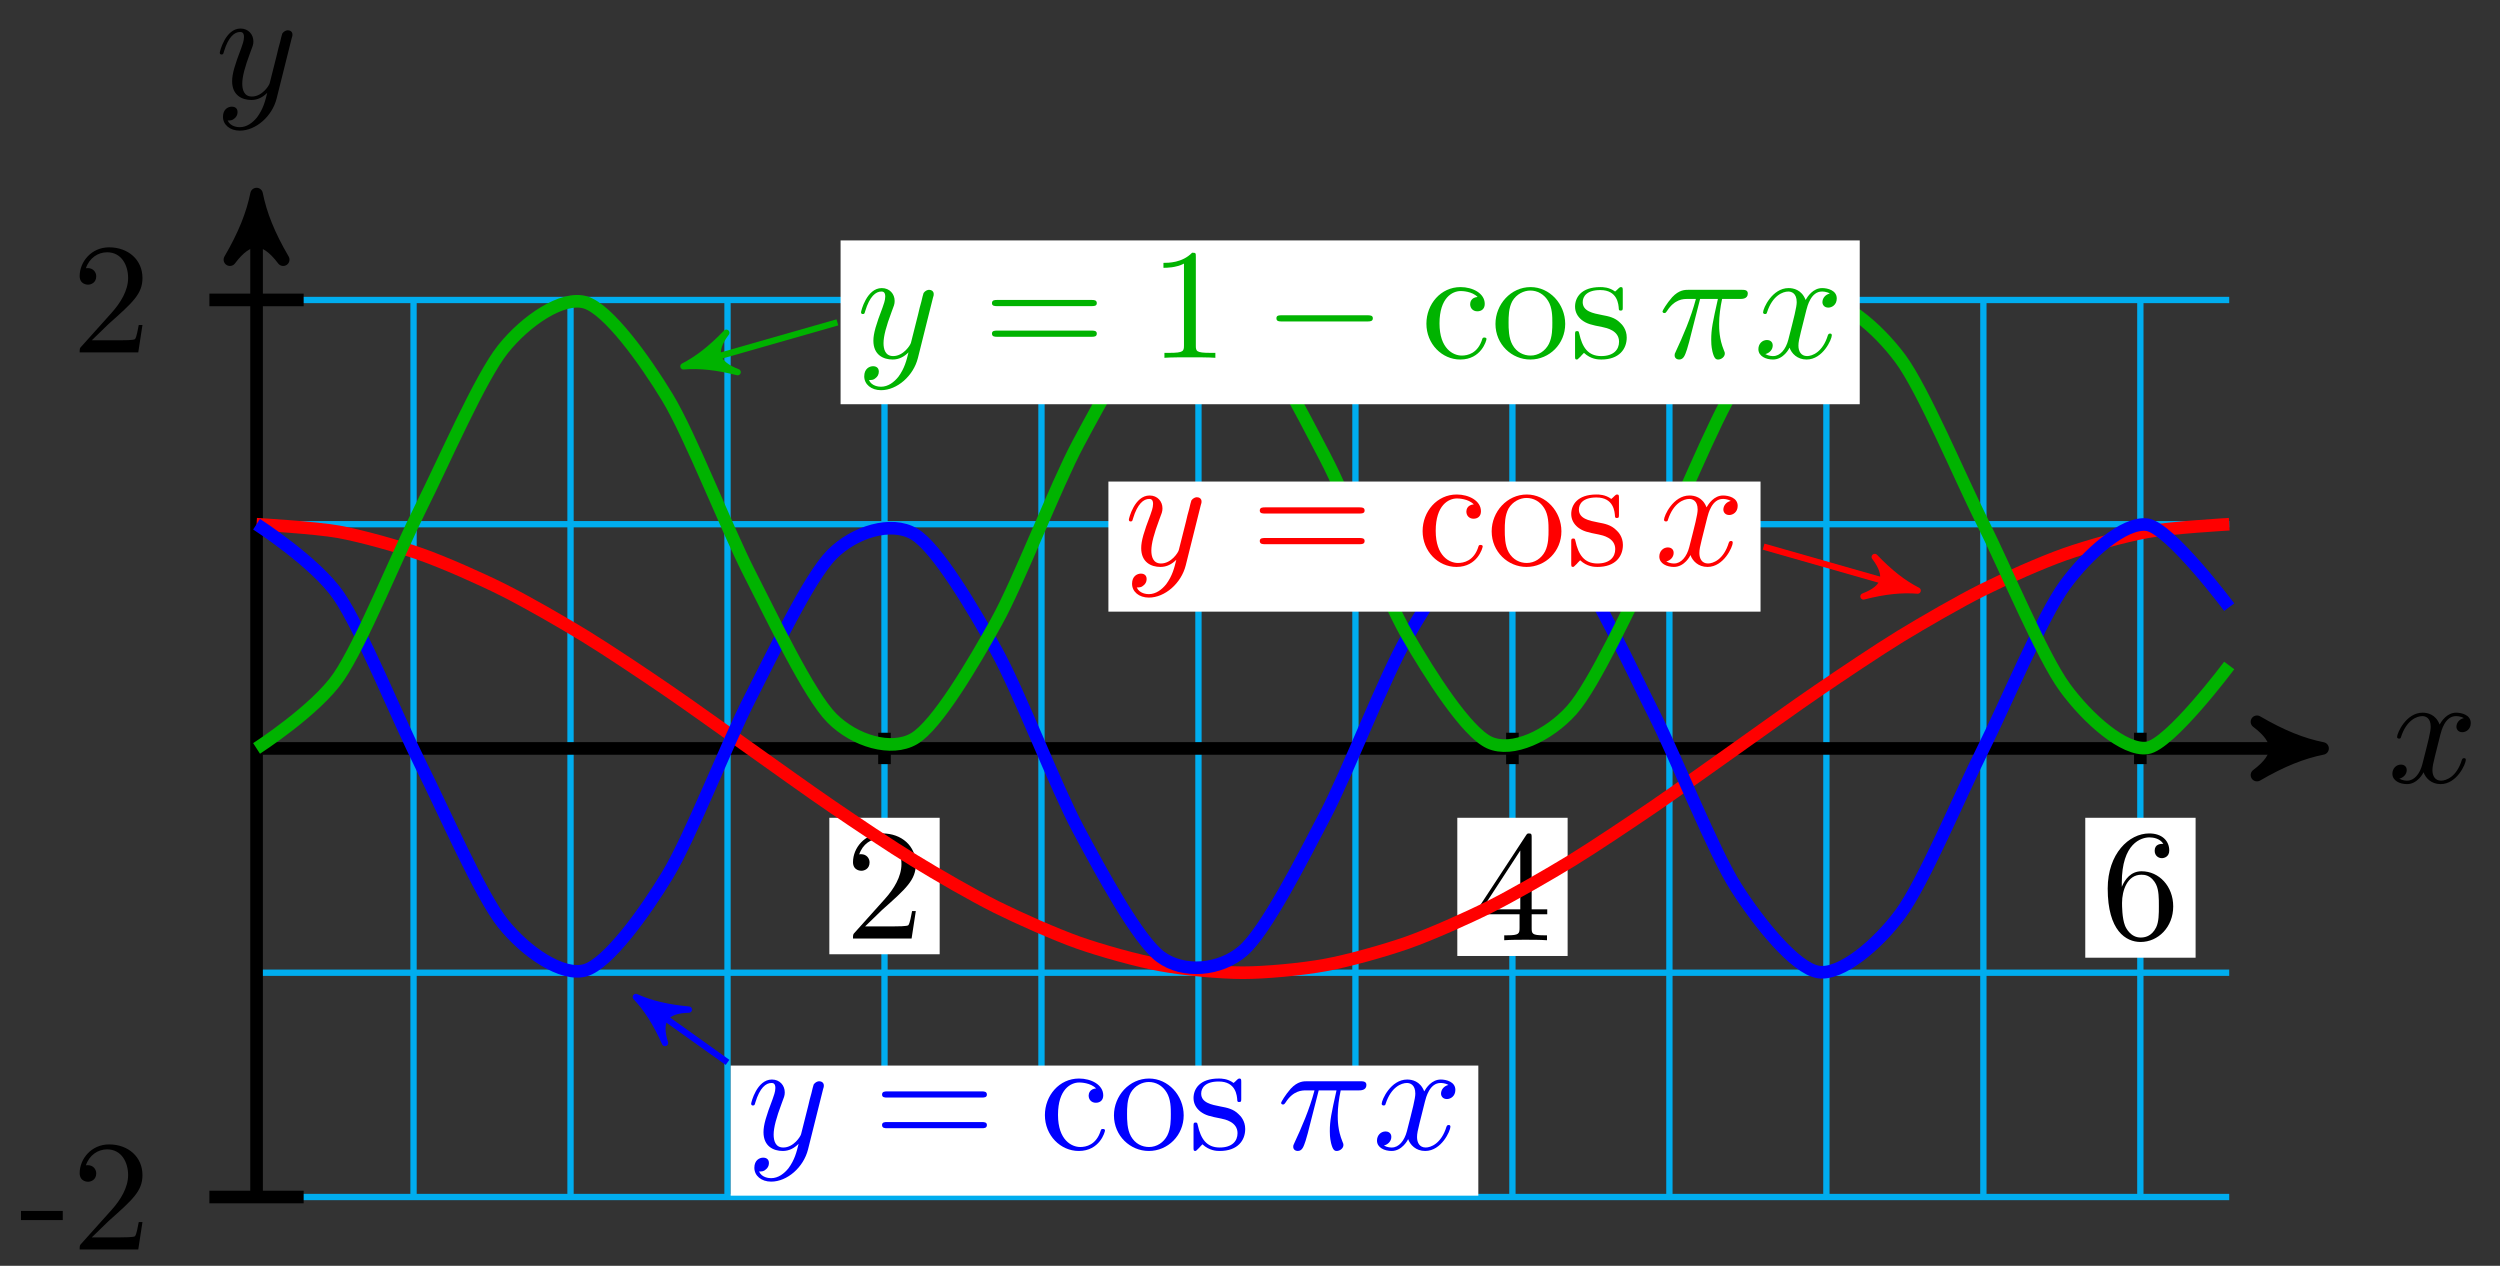<?xml version="1.0" encoding="UTF-8"?>
<svg xmlns="http://www.w3.org/2000/svg" xmlns:xlink="http://www.w3.org/1999/xlink" width="158pt" height="80pt" viewBox="0 0 158 80" version="1.1">
<rect x="0" y="0" width="158" height="80" fill="#333333" stroke="none"/>
<defs>
<g>
<symbol overflow="visible" id="glyph0-0">
<path style="stroke:none;" d=""/>
</symbol>
<symbol overflow="visible" id="glyph0-1">
<path style="stroke:none;" d="M 3.328 -3.016 C 3.391 -3.266 3.625 -4.188 4.312 -4.188 C 4.359 -4.188 4.609 -4.188 4.812 -4.062 C 4.531 -4 4.344 -3.766 4.344 -3.516 C 4.344 -3.359 4.453 -3.172 4.719 -3.172 C 4.938 -3.172 5.25 -3.344 5.25 -3.75 C 5.25 -4.266 4.672 -4.406 4.328 -4.406 C 3.75 -4.406 3.406 -3.875 3.281 -3.656 C 3.031 -4.312 2.5 -4.406 2.203 -4.406 C 1.172 -4.406 0.594 -3.125 0.594 -2.875 C 0.594 -2.766 0.703 -2.766 0.719 -2.766 C 0.797 -2.766 0.828 -2.797 0.844 -2.875 C 1.188 -3.938 1.844 -4.188 2.188 -4.188 C 2.375 -4.188 2.719 -4.094 2.719 -3.516 C 2.719 -3.203 2.547 -2.547 2.188 -1.141 C 2.031 -0.531 1.672 -0.109 1.234 -0.109 C 1.172 -0.109 0.953 -0.109 0.734 -0.234 C 0.984 -0.297 1.203 -0.5 1.203 -0.781 C 1.203 -1.047 0.984 -1.125 0.844 -1.125 C 0.531 -1.125 0.297 -0.875 0.297 -0.547 C 0.297 -0.094 0.781 0.109 1.219 0.109 C 1.891 0.109 2.25 -0.594 2.266 -0.641 C 2.391 -0.281 2.75 0.109 3.344 0.109 C 4.375 0.109 4.938 -1.172 4.938 -1.422 C 4.938 -1.531 4.859 -1.531 4.828 -1.531 C 4.734 -1.531 4.719 -1.484 4.688 -1.422 C 4.359 -0.344 3.688 -0.109 3.375 -0.109 C 2.984 -0.109 2.828 -0.422 2.828 -0.766 C 2.828 -0.984 2.875 -1.203 2.984 -1.641 Z M 3.328 -3.016 "/>
</symbol>
<symbol overflow="visible" id="glyph0-2">
<path style="stroke:none;" d="M 4.844 -3.797 C 4.891 -3.938 4.891 -3.953 4.891 -4.031 C 4.891 -4.203 4.75 -4.297 4.594 -4.297 C 4.5 -4.297 4.344 -4.234 4.25 -4.094 C 4.234 -4.031 4.141 -3.734 4.109 -3.547 C 4.031 -3.297 3.969 -3.016 3.906 -2.75 L 3.453 -0.953 C 3.422 -0.812 2.984 -0.109 2.328 -0.109 C 1.828 -0.109 1.719 -0.547 1.719 -0.922 C 1.719 -1.375 1.891 -2 2.219 -2.875 C 2.375 -3.281 2.422 -3.391 2.422 -3.594 C 2.422 -4.031 2.109 -4.406 1.609 -4.406 C 0.656 -4.406 0.297 -2.953 0.297 -2.875 C 0.297 -2.766 0.391 -2.766 0.406 -2.766 C 0.516 -2.766 0.516 -2.797 0.562 -2.953 C 0.844 -3.891 1.234 -4.188 1.578 -4.188 C 1.656 -4.188 1.828 -4.188 1.828 -3.875 C 1.828 -3.625 1.719 -3.359 1.656 -3.172 C 1.25 -2.109 1.078 -1.547 1.078 -1.078 C 1.078 -0.188 1.703 0.109 2.297 0.109 C 2.688 0.109 3.016 -0.062 3.297 -0.344 C 3.172 0.172 3.047 0.672 2.656 1.203 C 2.391 1.531 2.016 1.828 1.562 1.828 C 1.422 1.828 0.969 1.797 0.797 1.406 C 0.953 1.406 1.094 1.406 1.219 1.281 C 1.328 1.203 1.422 1.062 1.422 0.875 C 1.422 0.562 1.156 0.531 1.062 0.531 C 0.828 0.531 0.5 0.688 0.5 1.172 C 0.5 1.672 0.938 2.047 1.562 2.047 C 2.578 2.047 3.609 1.141 3.891 0.016 Z M 4.844 -3.797 "/>
</symbol>
<symbol overflow="visible" id="glyph0-3">
<path style="stroke:none;" d="M 2.641 -3.719 L 3.766 -3.719 C 3.438 -2.25 3.344 -1.812 3.344 -1.141 C 3.344 -1 3.344 -0.734 3.422 -0.391 C 3.531 0.047 3.641 0.109 3.781 0.109 C 3.984 0.109 4.203 -0.062 4.203 -0.266 C 4.203 -0.328 4.203 -0.344 4.141 -0.484 C 3.844 -1.203 3.844 -1.859 3.844 -2.141 C 3.844 -2.656 3.922 -3.203 4.031 -3.719 L 5.156 -3.719 C 5.297 -3.719 5.656 -3.719 5.656 -4.062 C 5.656 -4.297 5.438 -4.297 5.25 -4.297 L 1.906 -4.297 C 1.688 -4.297 1.312 -4.297 0.875 -3.828 C 0.531 -3.438 0.266 -2.984 0.266 -2.938 C 0.266 -2.922 0.266 -2.828 0.391 -2.828 C 0.469 -2.828 0.484 -2.875 0.547 -2.953 C 1.031 -3.719 1.609 -3.719 1.812 -3.719 L 2.375 -3.719 C 2.062 -2.516 1.531 -1.312 1.109 -0.406 C 1.031 -0.25 1.031 -0.234 1.031 -0.156 C 1.031 0.031 1.188 0.109 1.312 0.109 C 1.609 0.109 1.688 -0.172 1.812 -0.531 C 1.953 -1 1.953 -1.016 2.078 -1.516 Z M 2.641 -3.719 "/>
</symbol>
<symbol overflow="visible" id="glyph1-0">
<path style="stroke:none;" d=""/>
</symbol>
<symbol overflow="visible" id="glyph1-1">
<path style="stroke:none;" d="M 2.75 -1.859 L 2.75 -2.438 L 0.109 -2.438 L 0.109 -1.859 Z M 2.75 -1.859 "/>
</symbol>
<symbol overflow="visible" id="glyph1-2">
<path style="stroke:none;" d="M 4.469 -1.734 L 4.234 -1.734 C 4.172 -1.438 4.109 -1 4 -0.844 C 3.938 -0.766 3.281 -0.766 3.062 -0.766 L 1.266 -0.766 L 2.328 -1.797 C 3.875 -3.172 4.469 -3.703 4.469 -4.703 C 4.469 -5.844 3.578 -6.641 2.359 -6.641 C 1.234 -6.641 0.5 -5.719 0.5 -4.828 C 0.5 -4.281 1 -4.281 1.031 -4.281 C 1.203 -4.281 1.547 -4.391 1.547 -4.812 C 1.547 -5.062 1.359 -5.328 1.016 -5.328 C 0.938 -5.328 0.922 -5.328 0.891 -5.312 C 1.109 -5.969 1.656 -6.328 2.234 -6.328 C 3.141 -6.328 3.562 -5.516 3.562 -4.703 C 3.562 -3.906 3.078 -3.125 2.516 -2.5 L 0.609 -0.375 C 0.5 -0.266 0.5 -0.234 0.5 0 L 4.203 0 Z M 4.469 -1.734 "/>
</symbol>
<symbol overflow="visible" id="glyph1-3">
<path style="stroke:none;" d="M 4.688 -1.641 L 4.688 -1.953 L 3.703 -1.953 L 3.703 -6.484 C 3.703 -6.688 3.703 -6.75 3.531 -6.75 C 3.453 -6.75 3.422 -6.75 3.344 -6.625 L 0.281 -1.953 L 0.281 -1.641 L 2.938 -1.641 L 2.938 -0.781 C 2.938 -0.422 2.906 -0.312 2.172 -0.312 L 1.969 -0.312 L 1.969 0 C 2.375 -0.031 2.891 -0.031 3.312 -0.031 C 3.734 -0.031 4.25 -0.031 4.672 0 L 4.672 -0.312 L 4.453 -0.312 C 3.719 -0.312 3.703 -0.422 3.703 -0.781 L 3.703 -1.641 Z M 2.984 -1.953 L 0.562 -1.953 L 2.984 -5.672 Z M 2.984 -1.953 "/>
</symbol>
<symbol overflow="visible" id="glyph1-4">
<path style="stroke:none;" d="M 4.562 -2.031 C 4.562 -3.297 3.672 -4.25 2.562 -4.25 C 1.891 -4.25 1.516 -3.75 1.312 -3.266 L 1.312 -3.516 C 1.312 -6.031 2.547 -6.391 3.062 -6.391 C 3.297 -6.391 3.719 -6.328 3.938 -5.984 C 3.781 -5.984 3.391 -5.984 3.391 -5.547 C 3.391 -5.234 3.625 -5.078 3.844 -5.078 C 4 -5.078 4.312 -5.172 4.312 -5.562 C 4.312 -6.156 3.875 -6.641 3.047 -6.641 C 1.766 -6.641 0.422 -5.359 0.422 -3.156 C 0.422 -0.484 1.578 0.219 2.5 0.219 C 3.609 0.219 4.562 -0.719 4.562 -2.031 Z M 3.656 -2.047 C 3.656 -1.562 3.656 -1.062 3.484 -0.703 C 3.188 -0.109 2.734 -0.062 2.5 -0.062 C 1.875 -0.062 1.578 -0.656 1.516 -0.812 C 1.328 -1.281 1.328 -2.078 1.328 -2.25 C 1.328 -3.031 1.656 -4.031 2.547 -4.031 C 2.719 -4.031 3.172 -4.031 3.484 -3.406 C 3.656 -3.047 3.656 -2.531 3.656 -2.047 Z M 3.656 -2.047 "/>
</symbol>
<symbol overflow="visible" id="glyph2-0">
<path style="stroke:none;" d=""/>
</symbol>
<symbol overflow="visible" id="glyph2-1">
<path style="stroke:none;" d="M 6.844 -3.266 C 7 -3.266 7.188 -3.266 7.188 -3.453 C 7.188 -3.656 7 -3.656 6.859 -3.656 L 0.891 -3.656 C 0.75 -3.656 0.562 -3.656 0.562 -3.453 C 0.562 -3.266 0.75 -3.266 0.891 -3.266 Z M 6.859 -1.328 C 7 -1.328 7.188 -1.328 7.188 -1.531 C 7.188 -1.719 7 -1.719 6.844 -1.719 L 0.891 -1.719 C 0.75 -1.719 0.562 -1.719 0.562 -1.531 C 0.562 -1.328 0.75 -1.328 0.891 -1.328 Z M 6.859 -1.328 "/>
</symbol>
<symbol overflow="visible" id="glyph2-2">
<path style="stroke:none;" d="M 1.172 -2.172 C 1.172 -3.797 1.984 -4.219 2.516 -4.219 C 2.609 -4.219 3.234 -4.203 3.578 -3.844 C 3.172 -3.812 3.109 -3.516 3.109 -3.391 C 3.109 -3.125 3.297 -2.938 3.562 -2.938 C 3.828 -2.938 4.031 -3.094 4.031 -3.406 C 4.031 -4.078 3.266 -4.469 2.5 -4.469 C 1.25 -4.469 0.344 -3.391 0.344 -2.156 C 0.344 -0.875 1.328 0.109 2.484 0.109 C 3.812 0.109 4.141 -1.094 4.141 -1.188 C 4.141 -1.281 4.031 -1.281 4 -1.281 C 3.922 -1.281 3.891 -1.25 3.875 -1.188 C 3.594 -0.266 2.938 -0.141 2.578 -0.141 C 2.047 -0.141 1.172 -0.562 1.172 -2.172 Z M 1.172 -2.172 "/>
</symbol>
<symbol overflow="visible" id="glyph2-3">
<path style="stroke:none;" d="M 4.688 -2.141 C 4.688 -3.406 3.703 -4.469 2.5 -4.469 C 1.25 -4.469 0.281 -3.375 0.281 -2.141 C 0.281 -0.844 1.312 0.109 2.484 0.109 C 3.688 0.109 4.688 -0.875 4.688 -2.141 Z M 2.5 -0.141 C 2.062 -0.141 1.625 -0.344 1.359 -0.812 C 1.109 -1.25 1.109 -1.859 1.109 -2.219 C 1.109 -2.609 1.109 -3.141 1.344 -3.578 C 1.609 -4.031 2.078 -4.25 2.484 -4.25 C 2.922 -4.25 3.344 -4.031 3.609 -3.594 C 3.875 -3.172 3.875 -2.594 3.875 -2.219 C 3.875 -1.859 3.875 -1.312 3.656 -0.875 C 3.422 -0.422 2.984 -0.141 2.5 -0.141 Z M 2.5 -0.141 "/>
</symbol>
<symbol overflow="visible" id="glyph2-4">
<path style="stroke:none;" d="M 2.078 -1.938 C 2.297 -1.891 3.109 -1.734 3.109 -1.016 C 3.109 -0.516 2.766 -0.109 1.984 -0.109 C 1.141 -0.109 0.781 -0.672 0.594 -1.531 C 0.562 -1.656 0.562 -1.688 0.453 -1.688 C 0.328 -1.688 0.328 -1.625 0.328 -1.453 L 0.328 -0.125 C 0.328 0.047 0.328 0.109 0.438 0.109 C 0.484 0.109 0.5 0.094 0.688 -0.094 C 0.703 -0.109 0.703 -0.125 0.891 -0.312 C 1.328 0.094 1.781 0.109 1.984 0.109 C 3.125 0.109 3.594 -0.562 3.594 -1.281 C 3.594 -1.797 3.297 -2.109 3.172 -2.219 C 2.844 -2.547 2.453 -2.625 2.031 -2.703 C 1.469 -2.812 0.812 -2.938 0.812 -3.516 C 0.812 -3.875 1.062 -4.281 1.922 -4.281 C 3.016 -4.281 3.078 -3.375 3.094 -3.078 C 3.094 -2.984 3.188 -2.984 3.203 -2.984 C 3.344 -2.984 3.344 -3.031 3.344 -3.219 L 3.344 -4.234 C 3.344 -4.391 3.344 -4.469 3.234 -4.469 C 3.188 -4.469 3.156 -4.469 3.031 -4.344 C 3 -4.312 2.906 -4.219 2.859 -4.188 C 2.484 -4.469 2.078 -4.469 1.922 -4.469 C 0.703 -4.469 0.328 -3.797 0.328 -3.234 C 0.328 -2.891 0.484 -2.609 0.75 -2.391 C 1.078 -2.141 1.359 -2.078 2.078 -1.938 Z M 2.078 -1.938 "/>
</symbol>
<symbol overflow="visible" id="glyph2-5">
<path style="stroke:none;" d="M 2.938 -6.375 C 2.938 -6.625 2.938 -6.641 2.703 -6.641 C 2.078 -6 1.203 -6 0.891 -6 L 0.891 -5.688 C 1.094 -5.688 1.672 -5.688 2.188 -5.953 L 2.188 -0.781 C 2.188 -0.422 2.156 -0.312 1.266 -0.312 L 0.953 -0.312 L 0.953 0 C 1.297 -0.031 2.156 -0.031 2.562 -0.031 C 2.953 -0.031 3.828 -0.031 4.172 0 L 4.172 -0.312 L 3.859 -0.312 C 2.953 -0.312 2.938 -0.422 2.938 -0.781 Z M 2.938 -6.375 "/>
</symbol>
<symbol overflow="visible" id="glyph3-0">
<path style="stroke:none;" d=""/>
</symbol>
<symbol overflow="visible" id="glyph3-1">
<path style="stroke:none;" d="M 6.562 -2.297 C 6.734 -2.297 6.922 -2.297 6.922 -2.5 C 6.922 -2.688 6.734 -2.688 6.562 -2.688 L 1.172 -2.688 C 1 -2.688 0.828 -2.688 0.828 -2.5 C 0.828 -2.297 1 -2.297 1.172 -2.297 Z M 6.562 -2.297 "/>
</symbol>
</g>
</defs>
<g id="surface1">
<path style="fill:none;stroke-width:0.399;stroke-linecap:butt;stroke-linejoin:miter;stroke:rgb(0%,67.839%,93.729%);stroke-opacity:1;stroke-miterlimit:10;" d="M 0.002 -28.349 L 124.674 -28.349 M 0.002 -14.174 L 124.674 -14.174 M 0.002 0.001 L 124.674 0.001 M 0.002 14.172 L 124.674 14.172 M 0.002 28.343 L 124.674 28.343 M 0.002 -28.349 L 0.002 28.347 M 9.923 -28.349 L 9.923 28.347 M 19.844 -28.349 L 19.844 28.347 M 29.766 -28.349 L 29.766 28.347 M 39.687 -28.349 L 39.687 28.347 M 49.608 -28.349 L 49.608 28.347 M 59.529 -28.349 L 59.529 28.347 M 69.451 -28.349 L 69.451 28.347 M 79.372 -28.349 L 79.372 28.347 M 89.293 -28.349 L 89.293 28.347 M 99.215 -28.349 L 99.215 28.347 M 109.136 -28.349 L 109.136 28.347 M 119.057 -28.349 L 119.057 28.347 " transform="matrix(1,0,0,-1,16.213,47.302)"/>
<path style="fill:none;stroke-width:0.797;stroke-linecap:butt;stroke-linejoin:miter;stroke:rgb(0%,0%,0%);stroke-opacity:1;stroke-miterlimit:10;" d="M 0.002 0.001 L 129.525 0.001 " transform="matrix(1,0,0,-1,16.213,47.302)"/>
<path style="fill-rule:nonzero;fill:rgb(0%,0%,0%);fill-opacity:1;stroke-width:0.797;stroke-linecap:butt;stroke-linejoin:round;stroke:rgb(0%,0%,0%);stroke-opacity:1;stroke-miterlimit:10;" d="M 1.037 0.001 C -0.26 0.259 -1.553 0.779 -3.107 1.685 C -1.553 0.517 -1.553 -0.518 -3.107 -1.682 C -1.553 -0.776 -0.26 -0.26 1.037 0.001 Z M 1.037 0.001 " transform="matrix(1,0,0,-1,145.748,47.302)"/>
<g style="fill:rgb(0%,0%,0%);fill-opacity:1;">
  <use xlink:href="#glyph0-1" x="150.902" y="49.447"/>
</g>
<path style="fill:none;stroke-width:0.797;stroke-linecap:butt;stroke-linejoin:miter;stroke:rgb(0%,0%,0%);stroke-opacity:1;stroke-miterlimit:10;" d="M 0.002 -28.349 L 0.002 33.999 " transform="matrix(1,0,0,-1,16.213,47.302)"/>
<path style="fill-rule:nonzero;fill:rgb(0%,0%,0%);fill-opacity:1;stroke-width:0.797;stroke-linecap:butt;stroke-linejoin:round;stroke:rgb(0%,0%,0%);stroke-opacity:1;stroke-miterlimit:10;" d="M 1.035 -0.002 C -0.257 0.26 -1.554 0.776 -3.109 1.682 C -1.554 0.518 -1.554 -0.517 -3.109 -1.685 C -1.554 -0.775 -0.257 -0.26 1.035 -0.002 Z M 1.035 -0.002 " transform="matrix(0,-1,-1,0,16.213,13.301)"/>
<g style="fill:rgb(0%,0%,0%);fill-opacity:1;">
  <use xlink:href="#glyph0-2" x="13.592" y="6.21"/>
</g>
<path style="fill:none;stroke-width:0.797;stroke-linecap:butt;stroke-linejoin:miter;stroke:rgb(0%,0%,0%);stroke-opacity:1;stroke-miterlimit:10;" d="M 2.978 -28.349 L -2.979 -28.349 " transform="matrix(1,0,0,-1,16.213,47.302)"/>
<g style="fill:rgb(0%,0%,0%);fill-opacity:1;">
  <use xlink:href="#glyph1-1" x="1.217" y="78.968"/>
  <use xlink:href="#glyph1-2" x="4.535" y="78.968"/>
</g>
<path style="fill:none;stroke-width:0.797;stroke-linecap:butt;stroke-linejoin:miter;stroke:rgb(0%,0%,0%);stroke-opacity:1;stroke-miterlimit:10;" d="M 2.978 28.347 L -2.979 28.347 " transform="matrix(1,0,0,-1,16.213,47.302)"/>
<g style="fill:rgb(0%,0%,0%);fill-opacity:1;">
  <use xlink:href="#glyph1-2" x="4.535" y="22.272"/>
</g>
<path style="fill:none;stroke-width:0.797;stroke-linecap:butt;stroke-linejoin:miter;stroke:rgb(0%,0%,0%);stroke-opacity:1;stroke-miterlimit:10;" d="M 39.687 0.993 L 39.687 -0.991 " transform="matrix(1,0,0,-1,16.213,47.302)"/>
<path style=" stroke:none;fill-rule:nonzero;fill:rgb(100%,100%,100%);fill-opacity:1;" d="M 52.414 60.309 L 59.387 60.309 L 59.387 51.684 L 52.414 51.684 Z M 52.414 60.309 "/>
<g style="fill:rgb(0%,0%,0%);fill-opacity:1;">
  <use xlink:href="#glyph1-2" x="53.41" y="59.314"/>
</g>
<path style="fill:none;stroke-width:0.797;stroke-linecap:butt;stroke-linejoin:miter;stroke:rgb(0%,0%,0%);stroke-opacity:1;stroke-miterlimit:10;" d="M 79.372 0.993 L 79.372 -0.991 " transform="matrix(1,0,0,-1,16.213,47.302)"/>
<path style=" stroke:none;fill-rule:nonzero;fill:rgb(100%,100%,100%);fill-opacity:1;" d="M 92.102 60.418 L 99.074 60.418 L 99.074 51.684 L 92.102 51.684 Z M 92.102 60.418 "/>
<g style="fill:rgb(0%,0%,0%);fill-opacity:1;">
  <use xlink:href="#glyph1-3" x="93.098" y="59.423"/>
</g>
<path style="fill:none;stroke-width:0.797;stroke-linecap:butt;stroke-linejoin:miter;stroke:rgb(0%,0%,0%);stroke-opacity:1;stroke-miterlimit:10;" d="M 119.057 0.993 L 119.057 -0.991 " transform="matrix(1,0,0,-1,16.213,47.302)"/>
<path style=" stroke:none;fill-rule:nonzero;fill:rgb(100%,100%,100%);fill-opacity:1;" d="M 131.789 60.527 L 138.762 60.527 L 138.762 51.684 L 131.789 51.684 Z M 131.789 60.527 "/>
<g style="fill:rgb(0%,0%,0%);fill-opacity:1;">
  <use xlink:href="#glyph1-4" x="132.785" y="59.314"/>
</g>
<path style="fill:none;stroke-width:0.797;stroke-linecap:butt;stroke-linejoin:miter;stroke:rgb(100%,0%,0%);stroke-opacity:1;stroke-miterlimit:10;" d="M 0.002 14.172 C 0.002 14.172 3.752 13.954 5.193 13.692 C 6.638 13.426 8.947 12.782 10.388 12.274 C 11.829 11.766 14.142 10.743 15.583 10.02 C 17.024 9.302 19.337 7.97 20.778 7.087 C 22.219 6.204 24.532 4.653 25.973 3.669 C 27.414 2.685 29.727 1.017 31.168 0.001 C 32.609 -1.018 34.922 -2.686 36.363 -3.666 C 37.804 -4.651 40.117 -6.205 41.558 -7.084 C 42.999 -7.967 45.312 -9.303 46.753 -10.022 C 48.194 -10.74 50.507 -11.764 51.948 -12.275 C 53.389 -12.783 55.702 -13.428 57.143 -13.689 C 58.584 -13.955 60.897 -14.174 62.338 -14.174 C 63.779 -14.174 66.092 -13.955 67.533 -13.689 C 68.974 -13.428 71.283 -12.783 72.728 -12.275 C 74.169 -11.768 76.478 -10.744 77.919 -10.022 C 79.36 -9.303 81.673 -7.967 83.114 -7.088 C 84.555 -6.205 86.868 -4.651 88.309 -3.67 C 89.75 -2.686 92.063 -1.018 93.504 -0.003 C 94.945 1.017 97.258 2.685 98.699 3.665 C 100.14 4.649 102.453 6.204 103.894 7.087 C 105.335 7.966 107.648 9.302 109.089 10.02 C 110.53 10.739 112.843 11.766 114.284 12.274 C 115.725 12.782 118.038 13.426 119.479 13.688 C 120.92 13.954 124.674 14.172 124.674 14.172 " transform="matrix(1,0,0,-1,16.213,47.302)"/>
<path style="fill:none;stroke-width:0.797;stroke-linecap:butt;stroke-linejoin:miter;stroke:rgb(0%,0%,100%);stroke-opacity:1;stroke-miterlimit:10;" d="M 0.002 14.172 C 0.002 14.172 3.752 11.754 5.193 9.645 C 6.638 7.532 8.947 1.825 10.388 -1.049 C 11.829 -3.924 14.142 -9.272 15.583 -11.072 C 17.024 -12.869 19.337 -14.443 20.778 -14.017 C 22.219 -13.592 24.532 -10.381 25.973 -8.002 C 27.414 -5.627 29.727 0.314 31.168 3.126 C 32.609 5.935 34.922 10.809 36.363 12.258 C 37.804 13.704 40.117 14.399 41.558 13.555 C 42.999 12.711 45.312 8.782 46.753 6.188 C 48.194 3.595 50.507 -2.444 51.948 -5.131 C 53.389 -7.819 55.702 -12.111 57.143 -13.174 C 58.584 -14.236 60.897 -14.033 62.338 -12.795 C 63.779 -11.557 66.092 -6.99 67.533 -4.237 C 68.974 -1.487 71.283 4.524 72.728 7.028 C 74.169 9.528 76.478 13.145 77.919 13.801 C 79.36 14.457 81.673 13.364 83.114 11.754 C 84.555 10.145 86.868 5.044 88.309 2.196 C 89.75 -0.651 92.063 -6.502 93.504 -8.768 C 94.945 -11.033 97.258 -13.892 98.699 -14.127 C 100.14 -14.361 102.453 -12.4 103.894 -10.455 C 105.335 -8.51 107.648 -2.987 109.089 -0.104 C 110.53 2.778 112.843 8.341 114.284 10.317 C 115.725 12.294 118.038 14.332 119.479 14.141 C 120.92 13.95 124.674 8.93 124.674 8.93 " transform="matrix(1,0,0,-1,16.213,47.302)"/>
<path style="fill:none;stroke-width:0.797;stroke-linecap:butt;stroke-linejoin:miter;stroke:rgb(0%,70%,0%);stroke-opacity:1;stroke-miterlimit:10;" d="M 0.002 0.001 C 0.002 0.001 3.752 2.419 5.193 4.528 C 6.638 6.642 8.947 12.348 10.388 15.223 C 11.829 18.098 14.142 23.445 15.583 25.246 C 17.024 27.043 19.337 28.617 20.778 28.191 C 22.219 27.765 24.532 24.554 25.973 22.176 C 27.414 19.797 29.727 13.86 31.168 11.047 C 32.609 8.239 34.922 3.364 36.363 1.915 C 37.804 0.47 40.117 -0.225 41.558 0.618 C 42.999 1.458 45.312 5.392 46.753 7.985 C 48.194 10.579 50.507 16.617 51.948 19.305 C 53.389 21.992 55.702 26.285 57.143 27.347 C 58.584 28.41 60.897 28.207 62.338 26.968 C 63.779 25.73 66.092 21.16 67.533 18.41 C 68.974 15.66 71.283 9.649 72.728 7.145 C 74.169 4.646 76.478 1.029 77.919 0.372 C 79.36 -0.284 81.673 0.81 83.114 2.419 C 84.555 4.028 86.868 9.13 88.309 11.977 C 89.75 14.825 92.063 20.676 93.504 22.941 C 94.945 25.207 97.258 28.066 98.699 28.3 C 100.14 28.535 102.453 26.574 103.894 24.629 C 105.335 22.684 107.648 17.156 109.089 14.278 C 110.53 11.395 112.843 5.833 114.284 3.857 C 115.725 1.88 118.038 -0.159 119.479 0.033 C 120.92 0.224 124.674 5.243 124.674 5.243 " transform="matrix(1,0,0,-1,16.213,47.302)"/>
<path style="fill:none;stroke-width:0.399;stroke-linecap:butt;stroke-linejoin:miter;stroke:rgb(100%,0%,0%);stroke-opacity:1;stroke-miterlimit:10;" d="M 104.206 10.196 L 95.246 12.754 " transform="matrix(1,0,0,-1,16.213,47.302)"/>
<path style="fill-rule:nonzero;fill:rgb(100%,0%,0%);fill-opacity:1;stroke-width:0.399;stroke-linecap:butt;stroke-linejoin:round;stroke:rgb(100%,0%,0%);stroke-opacity:1;stroke-miterlimit:10;" d="M 0.798 0.001 C -0.201 0.199 -1.196 0.598 -2.391 1.296 C -1.196 0.399 -1.196 -0.398 -2.39 -1.295 C -1.196 -0.597 -0.201 -0.199 0.798 0.001 Z M 0.798 0.001 " transform="matrix(0.962,0.275,0.275,-0.962,120.428,37.106)"/>
<path style=" stroke:none;fill-rule:nonzero;fill:rgb(100%,100%,100%);fill-opacity:1;" d="M 70.051 38.656 L 111.266 38.656 L 111.266 30.434 L 70.051 30.434 Z M 70.051 38.656 "/>
<g style="fill:rgb(100%,0%,0%);fill-opacity:1;">
  <use xlink:href="#glyph0-2" x="71.046" y="35.721"/>
</g>
<g style="fill:rgb(100%,0%,0%);fill-opacity:1;">
  <use xlink:href="#glyph2-1" x="79.056" y="35.721"/>
</g>
<g style="fill:rgb(100%,0%,0%);fill-opacity:1;">
  <use xlink:href="#glyph2-2" x="89.565" y="35.721"/>
  <use xlink:href="#glyph2-3" x="93.993" y="35.721"/>
  <use xlink:href="#glyph2-4" x="98.974" y="35.721"/>
</g>
<g style="fill:rgb(100%,0%,0%);fill-opacity:1;">
  <use xlink:href="#glyph0-1" x="104.572" y="35.721"/>
</g>
<path style="fill:none;stroke-width:0.399;stroke-linecap:butt;stroke-linejoin:miter;stroke:rgb(0%,0%,100%);stroke-opacity:1;stroke-miterlimit:10;" d="M 24.621 -16.17 L 29.766 -19.841 " transform="matrix(1,0,0,-1,16.213,47.302)"/>
<path style="fill-rule:nonzero;fill:rgb(0%,0%,100%);fill-opacity:1;stroke-width:0.399;stroke-linecap:butt;stroke-linejoin:round;stroke:rgb(0%,0%,100%);stroke-opacity:1;stroke-miterlimit:10;" d="M 0.798 -0.001 C -0.199 0.198 -1.194 0.597 -2.39 1.297 C -1.196 0.398 -1.194 -0.397 -2.391 -1.296 C -1.194 -0.599 -0.198 -0.199 0.798 -0.001 Z M 0.798 -0.001 " transform="matrix(-0.814,-0.581,-0.581,0.814,40.836,63.473)"/>
<path style=" stroke:none;fill-rule:nonzero;fill:rgb(100%,100%,100%);fill-opacity:1;" d="M 46.18 75.566 L 93.43 75.566 L 93.43 67.344 L 46.18 67.344 Z M 46.18 75.566 "/>
<g style="fill:rgb(0%,0%,100%);fill-opacity:1;">
  <use xlink:href="#glyph0-2" x="47.175" y="72.632"/>
</g>
<g style="fill:rgb(0%,0%,100%);fill-opacity:1;">
  <use xlink:href="#glyph2-1" x="55.184" y="72.632"/>
</g>
<g style="fill:rgb(0%,0%,100%);fill-opacity:1;">
  <use xlink:href="#glyph2-2" x="65.694" y="72.632"/>
  <use xlink:href="#glyph2-3" x="70.121" y="72.632"/>
  <use xlink:href="#glyph2-4" x="75.103" y="72.632"/>
</g>
<g style="fill:rgb(0%,0%,100%);fill-opacity:1;">
  <use xlink:href="#glyph0-3" x="80.701" y="72.632"/>
</g>
<g style="fill:rgb(0%,0%,100%);fill-opacity:1;">
  <use xlink:href="#glyph0-1" x="86.729" y="72.632"/>
</g>
<path style="fill:none;stroke-width:0.399;stroke-linecap:butt;stroke-linejoin:miter;stroke:rgb(0%,70%,0%);stroke-opacity:1;stroke-miterlimit:10;" d="M 27.746 24.367 L 36.711 26.929 " transform="matrix(1,0,0,-1,16.213,47.302)"/>
<path style="fill-rule:nonzero;fill:rgb(0%,70%,0%);fill-opacity:1;stroke-width:0.399;stroke-linecap:butt;stroke-linejoin:round;stroke:rgb(0%,70%,0%);stroke-opacity:1;stroke-miterlimit:10;" d="M 0.796 0.002 C -0.199 0.201 -1.195 0.599 -2.393 1.295 C -1.195 0.4 -1.196 -0.4 -2.389 -1.294 C -1.196 -0.599 -0.199 -0.198 0.796 0.002 Z M 0.796 0.002 " transform="matrix(-0.962,0.275,0.275,0.962,43.96,22.932)"/>
<path style=" stroke:none;fill-rule:nonzero;fill:rgb(100%,100%,100%);fill-opacity:1;" d="M 53.125 25.547 L 117.535 25.547 L 117.535 15.195 L 53.125 15.195 Z M 53.125 25.547 "/>
<g style="fill:rgb(0%,70%,0%);fill-opacity:1;">
  <use xlink:href="#glyph0-2" x="54.12" y="22.613"/>
</g>
<g style="fill:rgb(0%,70%,0%);fill-opacity:1;">
  <use xlink:href="#glyph2-1" x="62.13" y="22.613"/>
</g>
<g style="fill:rgb(0%,70%,0%);fill-opacity:1;">
  <use xlink:href="#glyph2-5" x="72.639" y="22.613"/>
</g>
<g style="fill:rgb(0%,70%,0%);fill-opacity:1;">
  <use xlink:href="#glyph3-1" x="79.842" y="22.613"/>
</g>
<g style="fill:rgb(0%,70%,0%);fill-opacity:1;">
  <use xlink:href="#glyph2-2" x="89.805" y="22.613"/>
  <use xlink:href="#glyph2-3" x="94.233" y="22.613"/>
  <use xlink:href="#glyph2-4" x="99.215" y="22.613"/>
</g>
<g style="fill:rgb(0%,70%,0%);fill-opacity:1;">
  <use xlink:href="#glyph0-3" x="104.805" y="22.613"/>
</g>
<g style="fill:rgb(0%,70%,0%);fill-opacity:1;">
  <use xlink:href="#glyph0-1" x="110.833" y="22.613"/>
</g>
</g>
</svg>
